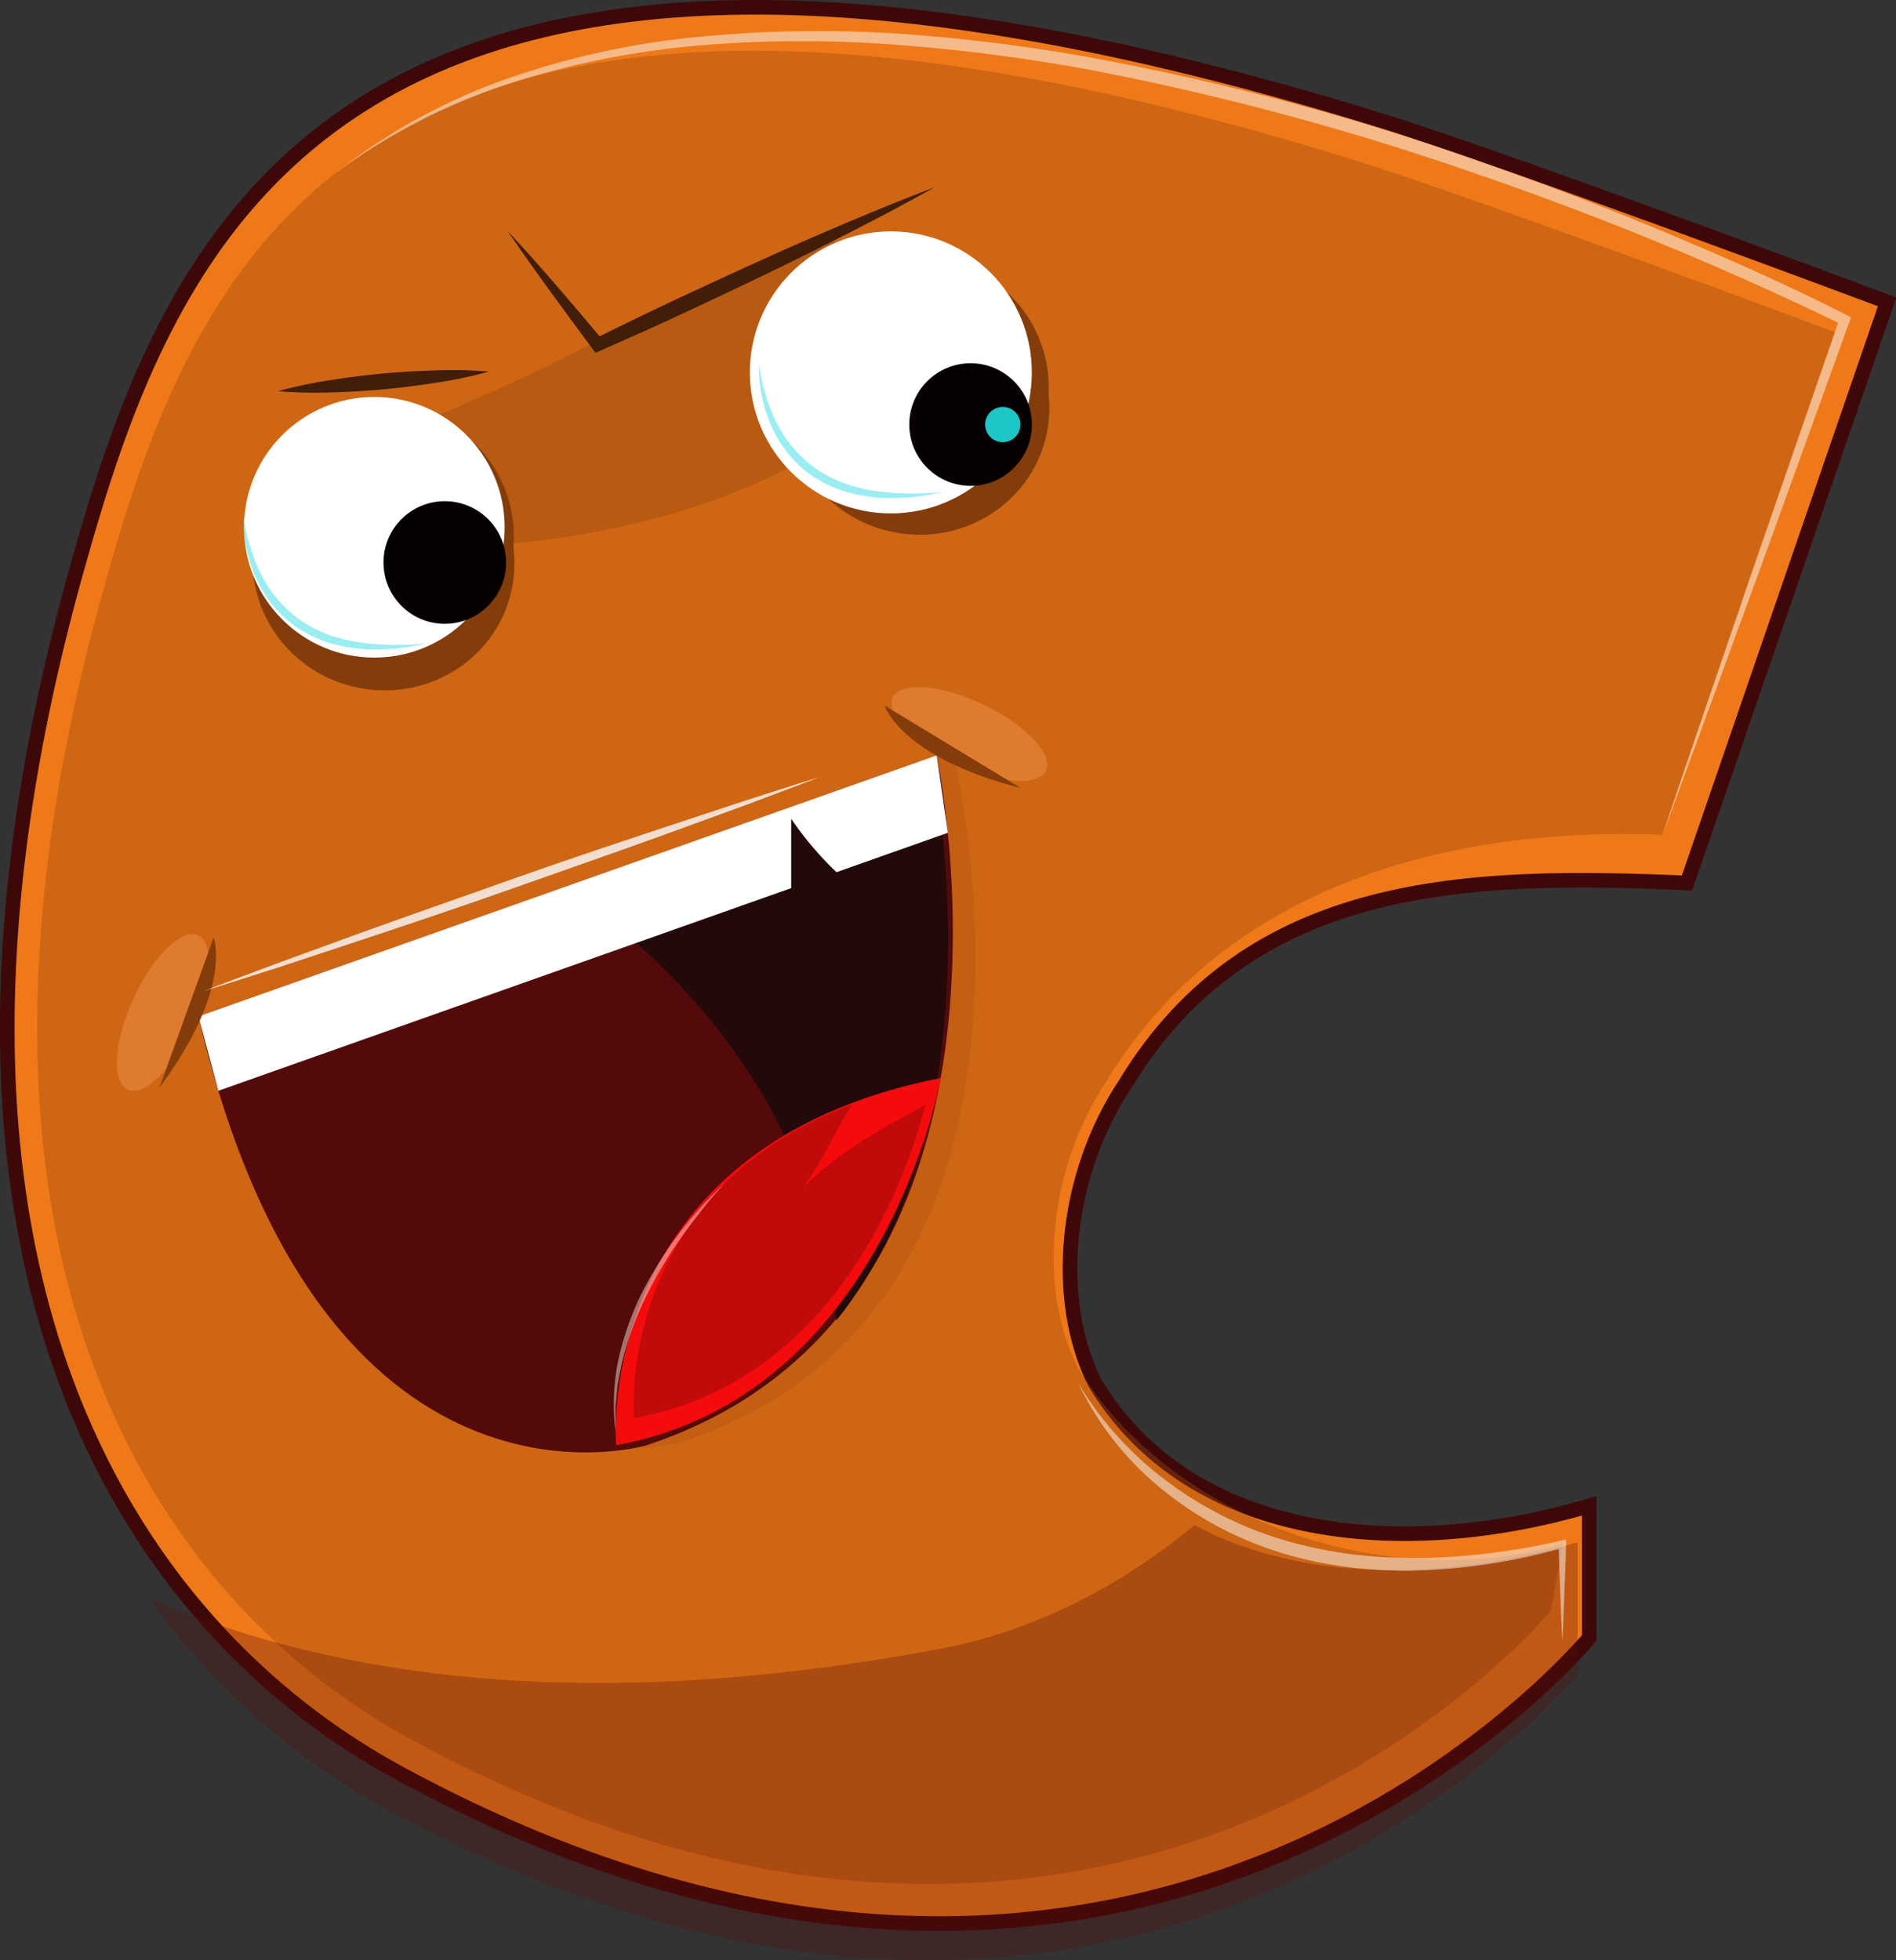 <svg xmlns="http://www.w3.org/2000/svg" viewBox="0 0 285.77 295.38"><rect x="0" y="0" width="285.77" height="295.38" fill="#333333" stroke="none"/><defs><style>.cls-1,.cls-13{fill:#ef7918;}.cls-1{stroke:#3f0808;stroke-miterlimit:10;stroke-width:2.2px;}.cls-2{fill:#9e4910;opacity:0.4;}.cls-3,.cls-6{fill:#540a0a;}.cls-16,.cls-3{opacity:0.3;}.cls-4{fill:#1ec6c6;}.cls-5{fill:#c45e12;}.cls-7{fill:#230909;}.cls-8{fill:#f40b0b;}.cls-9{fill:#c10a0a;}.cls-10{fill:#fff;}.cls-11{fill:#ef914b;}.cls-11,.cls-15{opacity:0.5;}.cls-12,.cls-16{fill:#843c0b;}.cls-14{fill:#f2ded1;}.cls-17{fill:#070000;}.cls-18{fill:#35dde5;}.cls-19{fill:#421d09;}.cls-20{fill:#fcfcfc;}</style></defs><title>Asset 1</title><g id="Layer_2" data-name="Layer 2"><g id="Layer_1-2" data-name="Layer 1"><path class="cls-1" d="M165,208.35c-6.22-12.43-4.66-31.09,4.66-45.08,18.89-31,51.84-31.61,84.61-30.21l30.16-87.57s-56.88-21.31-76.21-27.3C49.78-30.86,25.36,36.27,11.39,86.43-17.39,189.84,19.11,245,60.31,267.28c112.39,60.86,179.23-20.47,179.23-20.47V226.93C211.94,235.09,179.48,232.57,165,208.35Z"/><path class="cls-2" d="M162.38,205.94c-5.95-11.9-4.46-29.75,4.46-43.13,18.07-29.7,52.37-38.3,83.72-37l26.08-75.73S222.23,29.73,203.73,24C52.19-22.93,28.82,41.3,15.46,89.3c-27.54,98.93,7.38,151.69,46.8,173,107.53,58.23,171.48-19.59,171.48-19.59l1.78-10.07C209.11,240.46,176.28,229.11,162.38,205.94Z"/><path class="cls-3" d="M22.49,240.85a106.65,106.65,0,0,0,36.06,31.94c112.39,60.86,179.23-20.47,179.23-20.47V232.43c-19.5,5.76-41.42,6.18-57.74-2.61-11.58,9.56-24.6,16.25-39.63,18.9C100.07,256.15,58.3,256.32,22.49,240.85Z"/><circle class="cls-4" cx="69.7" cy="88.92" r="2.66"/><path class="cls-5" d="M35.25,152.65l108.37-39.34s20.89,83.75-40.93,104C102.69,217.28,53.8,231.89,35.25,152.65Z"/><path class="cls-6" d="M29.91,153.17l111.27-39.34s18,83.74-43.84,104C97.35,217.81,48.46,232.41,29.91,153.17Z"/><path class="cls-7" d="M140.47,115,86,134.25c21.84,15.37,37.64,37.93,40.07,64.74C151.64,167,140.47,115,140.47,115Z"/><path class="cls-8" d="M141.79,162.45s-8.47,48-48.93,55.35C92.86,217.81,89,172.86,141.79,162.45Z"/><path class="cls-9" d="M121,179c3-4,4.78-8.5,7.48-12.59-35.85,13.29-32.94,47.3-32.94,47.3,30.7-5.54,41.24-36.72,43.94-47.16C133,170,126.47,173.51,121,179Z"/><path class="cls-10" d="M126.08,131.44l16.79-5.94-1.69-11.67L29.91,153.17l3,11.21,86.34-30.54V123.39A49.78,49.78,0,0,0,126.08,131.44Z"/><ellipse class="cls-11" cx="146.1" cy="110.6" rx="4.92" ry="12.79" transform="translate(-16.68 194.76) rotate(-64.46)"/><ellipse class="cls-11" cx="24.56" cy="152.58" rx="12.78" ry="4.92" transform="translate(-124.47 111.66) rotate(-65.5)"/><path class="cls-12" d="M133.32,106.32s2.39,7.8,20.51,12.43"/><path class="cls-12" d="M32.19,141.3s3,7.57-8.14,22.56"/><line class="cls-13" x1="30.72" y1="149.35" x2="123.58" y2="117.08"/><path class="cls-14" d="M30.72,149.35c3.82-1.49,7.67-2.89,11.5-4.34l11.55-4.21c7.7-2.79,15.45-5.47,23.17-8.22s15.49-5.33,23.27-7.92l11.67-3.86c3.91-1.24,7.8-2.52,11.72-3.72-3.82,1.49-7.67,2.9-11.5,4.35l-11.55,4.21c-7.7,2.79-15.44,5.47-23.17,8.21s-15.49,5.33-23.27,7.92l-11.67,3.86C38.53,146.87,34.63,148.15,30.72,149.35Z"/><g class="cls-15"><path class="cls-14" d="M109.15,178.44c-1.19,1.28-2.35,2.59-3.43,4s-2.15,2.75-3.14,4.18a65.19,65.19,0,0,0-5.31,9,47.64,47.64,0,0,0-3.53,9.77l-.52,2.55c-.18.85-.19,1.72-.3,2.59l-.14,1.3c0,.43,0,.87,0,1.31v2.63a33.11,33.11,0,0,1,.35-10.51,44.47,44.47,0,0,1,3.41-10,58.84,58.84,0,0,1,5.54-9A52.77,52.77,0,0,1,109.15,178.44Z"/></g><circle class="cls-12" cx="57.8" cy="80.84" r="19.64"/><ellipse class="cls-12" cx="57.8" cy="84.77" rx="19.24" ry="19.74" transform="translate(-36.24 125.79) rotate(-79.27)"/><path class="cls-16" d="M147.12,42.55c2,7.63-18.49,27.75-48.22,35.53s-50,2.92-57.44.3C30.54,74.51,64.69,65.18,91.67,50.46,132.42,28.24,145.13,34.92,147.12,42.55Z"/><ellipse class="cls-12" cx="138.43" cy="61.32" rx="19.24" ry="19.74" transform="translate(52.42 185.92) rotate(-79.27)"/><circle class="cls-12" cx="138.43" cy="58.43" r="19.64"/><circle class="cls-10" cx="56.42" cy="79.46" r="19.64"/><circle class="cls-10" cx="134.27" cy="56.12" r="21.25"/><circle class="cls-17" cx="146.29" cy="63.98" r="9.24"/><circle class="cls-17" cx="67.04" cy="84.77" r="9.24"/><circle class="cls-4" cx="151.14" cy="63.98" r="2.66"/><g class="cls-15"><path class="cls-18" d="M114.4,54.73a25.25,25.25,0,0,0,1,4.77,22.85,22.85,0,0,0,1.8,4.47,18.39,18.39,0,0,0,6.29,7A19.62,19.62,0,0,0,127.74,73a26.55,26.55,0,0,0,4.67,1.06,43.57,43.57,0,0,0,9.72.07q-1.2.26-2.41.49l-2.45.33c-.82,0-1.65.1-2.47.11s-1.66,0-2.48-.08a22.76,22.76,0,0,1-4.92-.9A20.06,20.06,0,0,1,122.83,72a17.61,17.61,0,0,1-6.46-7.58A21.72,21.72,0,0,1,114.4,54.73Z"/></g><g class="cls-15"><path class="cls-18" d="M36.69,77.55a25.25,25.25,0,0,0,1,4.77,22.84,22.84,0,0,0,1.8,4.47,18.38,18.38,0,0,0,6.29,7A19.63,19.63,0,0,0,50,95.82a26.55,26.55,0,0,0,4.67,1.06,43.57,43.57,0,0,0,9.72.07q-1.2.26-2.41.49l-2.45.33c-.82,0-1.65.1-2.47.11s-1.66,0-2.48-.08a22.77,22.77,0,0,1-4.92-.9,20.06,20.06,0,0,1-4.57-2.12,17.61,17.61,0,0,1-6.46-7.58A21.71,21.71,0,0,1,36.69,77.55Z"/></g><path class="cls-19" d="M76.54,34.85c5,5.35,9.68,10.89,14.36,16.46L89.71,51c4.19-2.06,8.39-4.11,12.62-6.09S110.79,41,115,39.08s8.54-3.79,12.84-5.61,8.63-3.59,13-5.24c-4.08,2.3-8.21,4.48-12.37,6.61s-8.34,4.21-12.54,6.24-8.42,4-12.66,6-8.5,3.87-12.77,5.76l-.74.33-.46-.61C85,46.74,80.64,40.89,76.54,34.85Z"/><path class="cls-19" d="M73.71,56a68.41,68.41,0,0,1-7.87,1.66q-4,.63-7.93,1c-2.65.25-5.31.4-8,.48a67.64,67.64,0,0,1-8-.19,67.64,67.64,0,0,1,7.87-1.66c2.64-.42,5.28-.76,7.93-1s5.31-.4,8-.47A68.41,68.41,0,0,1,73.71,56Z"/><g class="cls-15"><path class="cls-20" d="M250.56,125.85c4.36-13,8.84-26,13.26-39l13.46-38.92.38,1a494.2,494.2,0,0,0-55-22.69,413.93,413.93,0,0,0-57.44-15.54,270.34,270.34,0,0,0-29.48-3.9,185.7,185.7,0,0,0-29.7,0,128.2,128.2,0,0,0-29.1,5.74A92.7,92.7,0,0,0,50.55,26.1,90.19,90.19,0,0,1,76.66,11.78a122.73,122.73,0,0,1,29.23-6.28,187.15,187.15,0,0,1,29.93-.4,266.5,266.5,0,0,1,29.69,3.78A384.42,384.42,0,0,1,223.24,24.4q14.12,4.92,27.93,10.69c9.19,3.85,18.31,7.87,27.21,12.43l.61.31-.23.64-14,38.73C260,100.08,255.36,113,250.56,125.85Z"/></g><g class="cls-15"><path class="cls-20" d="M162.5,208.41a51.2,51.2,0,0,0,13.83,15.14,56,56,0,0,0,18.32,8.87,69.13,69.13,0,0,0,10,1.92c1.7.13,3.4.35,5.11.37.85,0,1.71.07,2.57.08l2.57,0a104.31,104.31,0,0,0,20.43-2.63l.71-.16,0,.7c-.05,2.46-.16,4.93-.25,7.39s-.18,4.93-.31,7.39c-.13-2.46-.23-4.93-.31-7.39s-.19-4.93-.25-7.39l.7.54A89.39,89.39,0,0,1,215,236.62l-2.63.09c-.88,0-1.76,0-2.63-.06-1.76,0-3.51-.21-5.26-.34a63.31,63.31,0,0,1-10.36-2,53.06,53.06,0,0,1-18.66-9.62A46.17,46.17,0,0,1,162.5,208.41Z"/></g></g></g></svg>